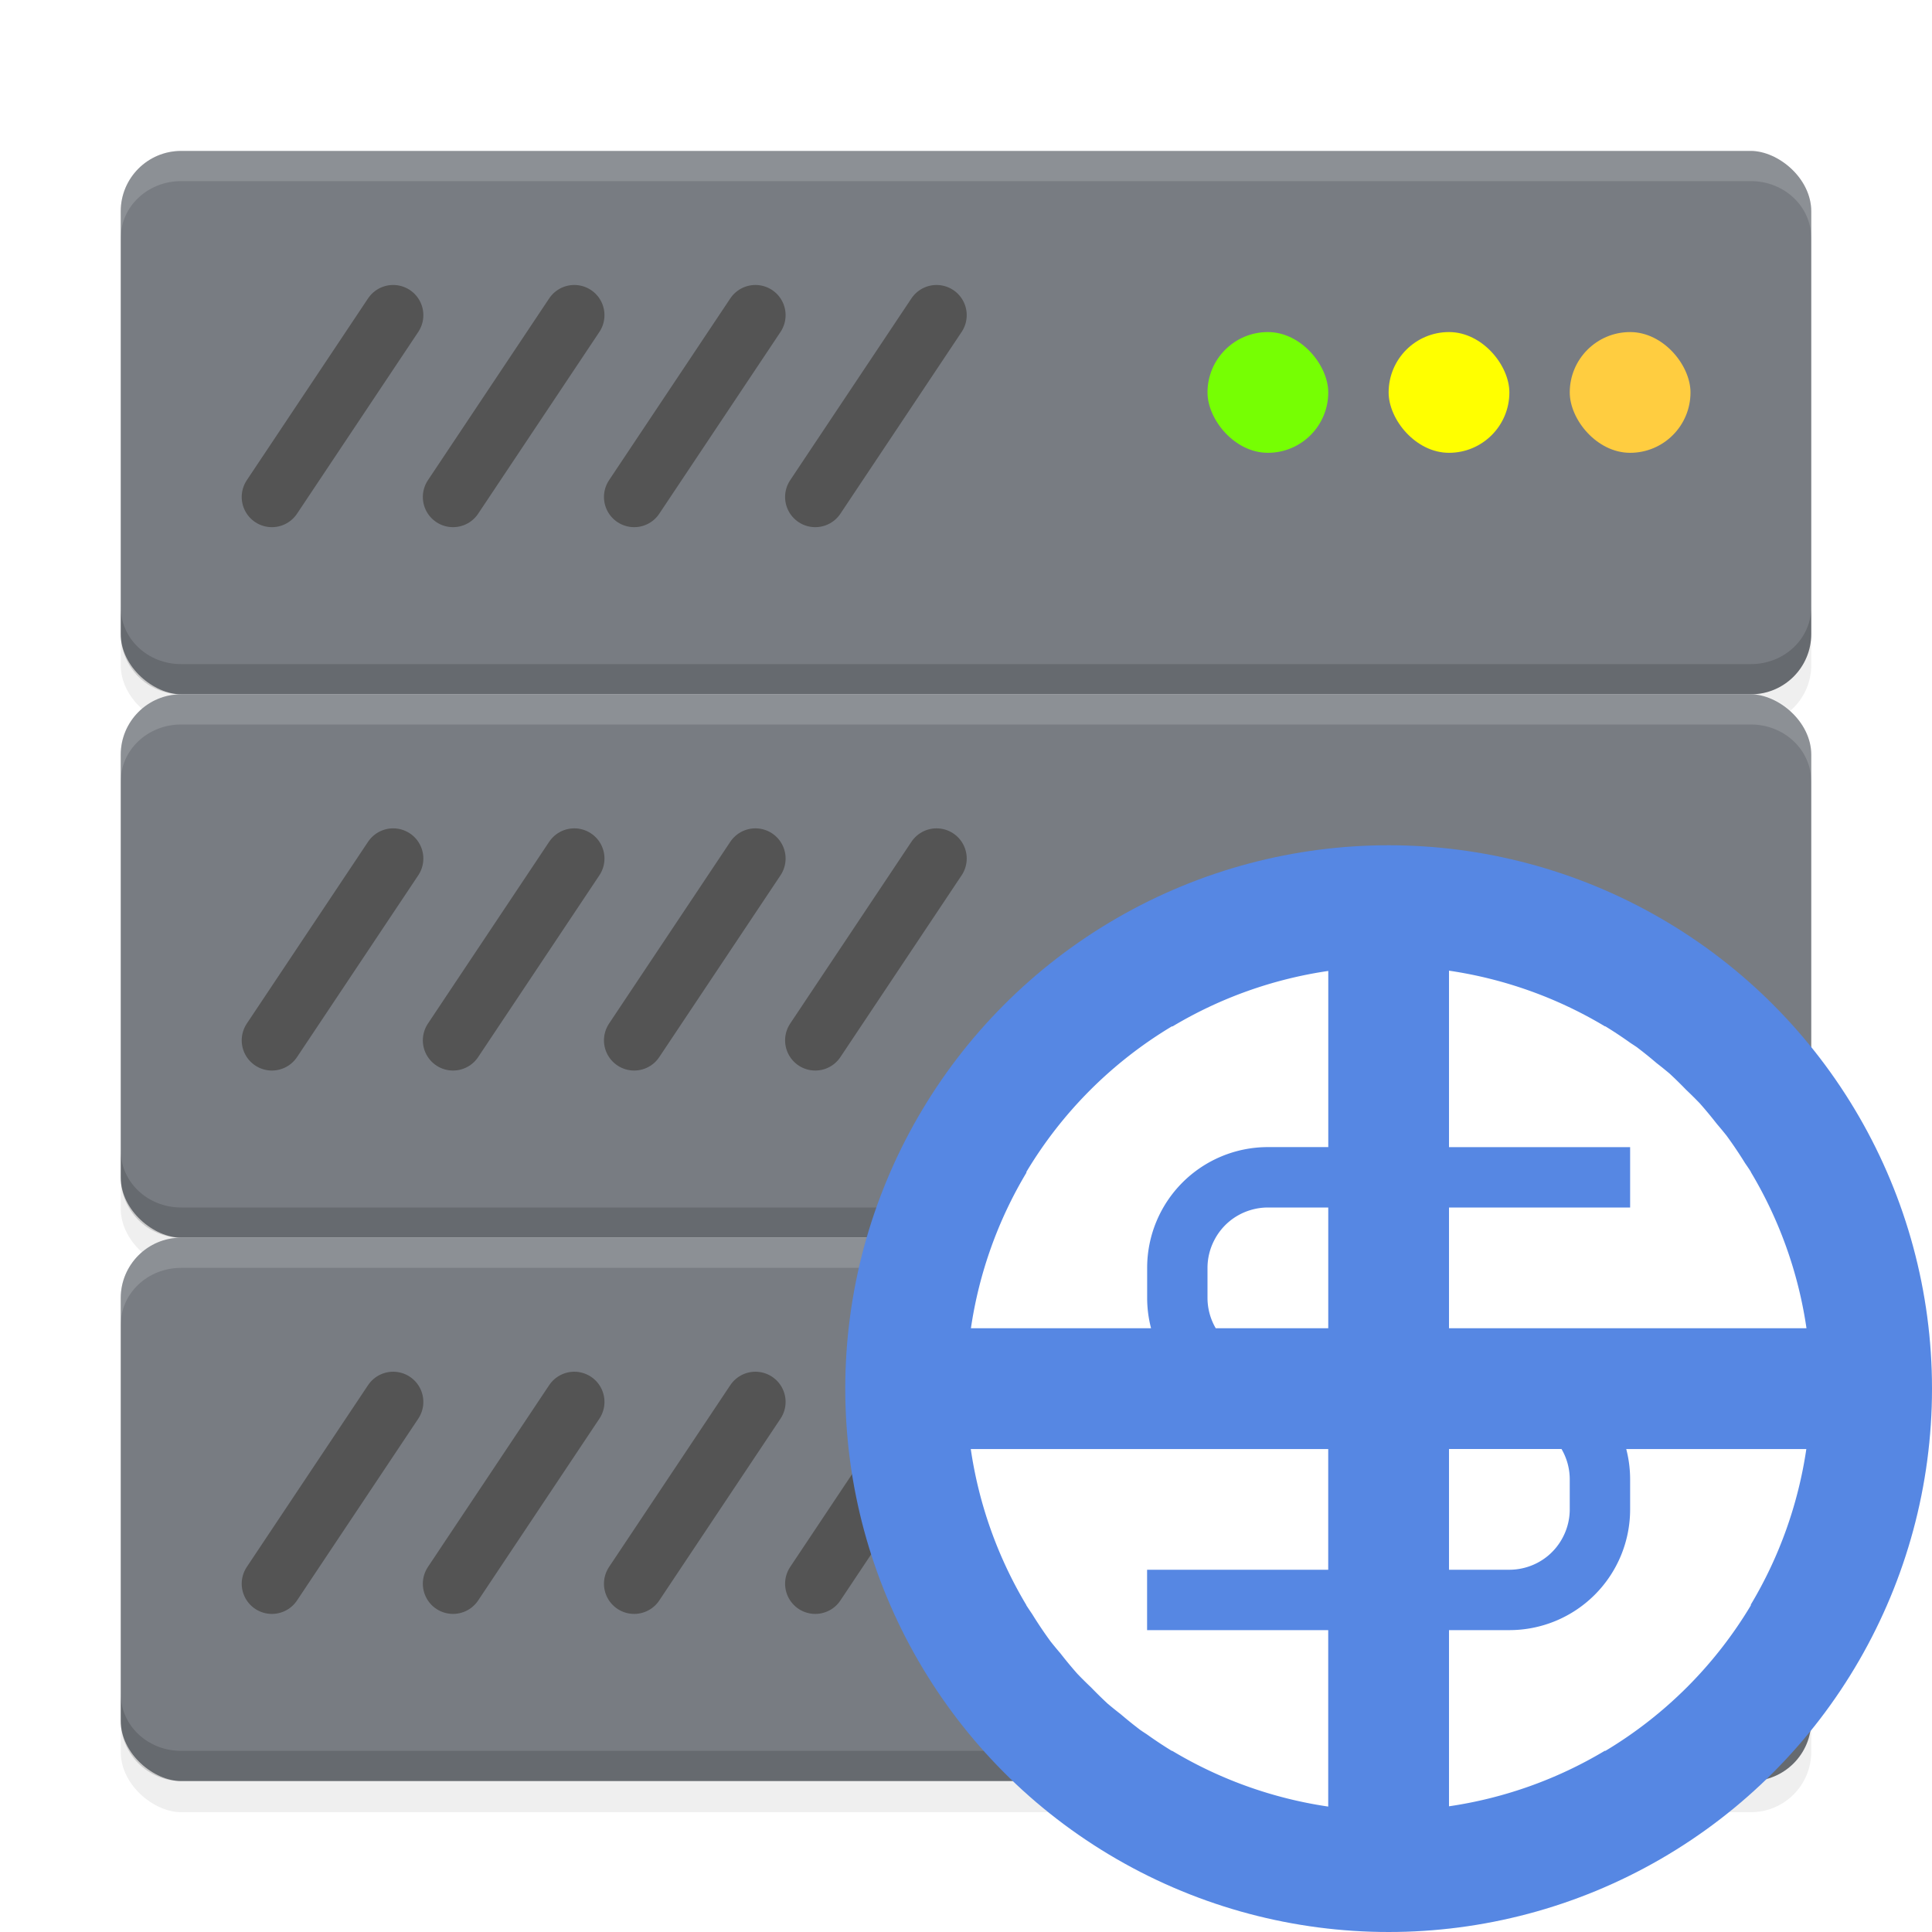<svg width="64" height="64" version="1.1" xmlns="http://www.w3.org/2000/svg">
 <defs>
  <filter id="d" x="-.035" y="-.11" width="1.071" height="1.22" color-interpolation-filters="sRGB">
   <feGaussianBlur stdDeviation="0.825"/>
  </filter>
  <filter id="c" x="-.035" y="-.11" width="1.071" height="1.22" color-interpolation-filters="sRGB">
   <feGaussianBlur stdDeviation="0.825"/>
  </filter>
  <filter id="b" x="-.035" y="-.11" width="1.071" height="1.22" color-interpolation-filters="sRGB">
   <feGaussianBlur stdDeviation="0.825"/>
  </filter>
  <filter id="a" x="-.06" y="-.06" width="1.12" height="1.12" color-interpolation-filters="sRGB">
   <feGaussianBlur stdDeviation="0.9"/>
  </filter>
 </defs>
 <g stroke-width="2">
  <rect transform="matrix(0,-1,-1,0,0,1.031)" x="-23" y="-60" width="18" height="56" rx="2" ry="2" filter="url(#d)" opacity=".25"/>
  <rect transform="matrix(0,-1,-1,0,0,1.031)" x="-41" y="-60" width="18" height="56" rx="2" ry="2" filter="url(#c)" opacity=".25"/>
  <rect transform="matrix(0,-1,-1,0,0,1.031)" x="-59" y="-60" width="18" height="56" rx="2" ry="2" filter="url(#b)" opacity=".25"/>
  <rect transform="matrix(0,-1,-1,0,0,0)" x="-23" y="-60" width="18" height="56" rx="2" ry="2" fill="#787c82"/>
  <g fill="none" stroke="#545454" stroke-linecap="round">
   <path d="m25.024 10.44-4.017 6.023"/>
   <path d="m19.024 10.44-4.017 6.023"/>
   <path d="m13.024 10.44-4.017 6.023"/>
  </g>
  <rect x="40" y="11" width="4" height="4" ry="2" fill="#76ff03"/>
  <rect x="46" y="11" width="4" height="4" ry="2" fill="#ff0"/>
  <rect x="52" y="11" width="4" height="4" ry="2" fill="#ffcd40"/>
  <path d="m31.024 10.44-4.017 6.023" fill="none" stroke="#545454" stroke-linecap="round"/>
 </g>
 <path d="m6 5c-1.108 0-2 0.892-2 2v0.889c0-1.046 0.892-1.889 2-1.889h52c1.108 0 2 0.842 2 1.889v-0.889c0-1.108-0.892-2-2-2z" fill="#fff" opacity=".15" stroke-width=".5"/>
 <g stroke-width="2">
  <path d="m6 23c-1.108 0-2-0.892-2-2v-0.889c0 1.046 0.892 1.889 2 1.889h52c1.108 0 2-0.842 2-1.889v0.889c0 1.108-0.892 2-2 2z" opacity=".15"/>
  <rect transform="matrix(0,-1,-1,0,0,0)" x="-41" y="-60" width="18" height="56" rx="2" ry="2" fill="#787c82"/>
  <g fill="none" stroke="#545454" stroke-linecap="round">
   <path d="m25.024 28.44-4.017 6.023"/>
   <path d="m19.024 28.44-4.017 6.023"/>
   <path d="m13.024 28.44-4.017 6.023"/>
   <path d="m31.024 28.44-4.017 6.023"/>
  </g>
 </g>
 <path d="m6 23c-1.108 0-2 0.892-2 2v0.889c0-1.046 0.892-1.889 2-1.889h52c1.108 0 2 0.842 2 1.889v-0.889c0-1.108-0.892-2-2-2z" fill="#fff" opacity=".15" stroke-width=".5"/>
 <g stroke-width="2">
  <path d="m6 41c-1.108 0-2-0.892-2-2v-0.889c0 1.046 0.892 1.889 2 1.889h52c1.108 0 2-0.842 2-1.889v0.889c0 1.108-0.892 2-2 2z" opacity=".15"/>
  <rect transform="matrix(0,-1,-1,0,0,0)" x="-59" y="-60" width="18" height="56" rx="2" ry="2" fill="#787c82"/>
  <g fill="none" stroke="#545454" stroke-linecap="round">
   <path d="m25.024 46.44-4.017 6.023"/>
   <path d="m19.024 46.44-4.017 6.023"/>
   <path d="m13.024 46.44-4.017 6.023"/>
   <path d="m31.024 46.44-4.017 6.023"/>
  </g>
 </g>
 <path d="m6 41c-1.108 0-2 0.892-2 2v0.889c0-1.046 0.892-1.889 2-1.889h52c1.108 0 2 0.842 2 1.889v-0.889c0-1.108-0.892-2-2-2z" fill="#fff" opacity=".15" stroke-width=".5"/>
 <path d="m6 59c-1.108 0-2-0.892-2-2v-0.889c0 1.046 0.892 1.889 2 1.889h52c1.108 0 2-0.842 2-1.889v0.889c0 1.108-0.892 2-2 2z" opacity=".15" stroke-width="2"/>
 <circle cx="46" cy="46" r="18" fill-rule="evenodd" filter="url(#a)" opacity=".15" style="paint-order:fill markers stroke"/>
 <circle cx="46" cy="46" r="18" fill="#5687e3" fill-rule="evenodd" style="paint-order:fill markers stroke"/>
 <path d="m48 32.156v5.844h6v2h-6v4h11.842a14 14 0 0 0-1.842-5.172v-0.01a14 14 0 0 0-0.029-0.043 14 14 0 0 0-0.006-0.012 14 14 0 0 0-0.156-0.23 14 14 0 0 0-0.615-0.914 14 14 0 0 0-0.322-0.389 14 14 0 0 0-0.564-0.68 14 14 0 0 0-0.457-0.453 14 14 0 0 0-0.541-0.531 14 14 0 0 0-0.436-0.352 14 14 0 0 0-0.66-0.531 14 14 0 0 0-0.199-0.131 14 14 0 0 0-0.834-0.553h-0.016a14 14 0 0 0-5.164-1.844zm-4 0.008a14 14 0 0 0-5.156 1.836h-0.025a14 14 0 0 0-4.818 4.82v0.027a14 14 0 0 0-1.838 5.152h5.967a4 4 0 0 1-0.129-1v-1a4 4 0 0 1 4-4h2v-5.836zm-2 7.836a2.014 2.014 0 0 0-0.59 0.09 1.994 1.994 0 0 0-0.699 0.381 2 2 0 0 0-0.492 0.623 1.994 1.994 0 0 0-0.219 0.906v1a2 2 0 0 0 0.273 1h3.727v-4h-2zm-9.842 8a14 14 0 0 0 1.842 5.172v0.01a14 14 0 0 0 0.029 0.043 14 14 0 0 0 0.162 0.242 14 14 0 0 0 0.615 0.914 14 14 0 0 0 0.322 0.389 14 14 0 0 0 0.564 0.68 14 14 0 0 0 0.457 0.453 14 14 0 0 0 0.541 0.531 14 14 0 0 0 0.436 0.352 14 14 0 0 0 0.66 0.531 14 14 0 0 0 0.199 0.131 14 14 0 0 0 0.834 0.553h0.016a14 14 0 0 0 5.164 1.844v-5.844h-6v-2h6v-4h-11.842zm15.842 0v4h2a2.014 2.014 0 0 0 0.59-0.09 1.994 1.994 0 0 0 0.699-0.381 2 2 0 0 0 0.492-0.623 1.994 1.994 0 0 0 0.219-0.906v-1a2 2 0 0 0-0.273-1h-3.727zm5.871 0a4 4 0 0 1 0.129 1v1a4 4 0 0 1-4 4h-2v5.836a14 14 0 0 0 5.156-1.836h0.025a14 14 0 0 0 4.818-4.82v-0.027a14 14 0 0 0 1.838-5.152h-5.967z" fill="#fff" fill-rule="evenodd" style="paint-order:fill markers stroke"/>
</svg>
